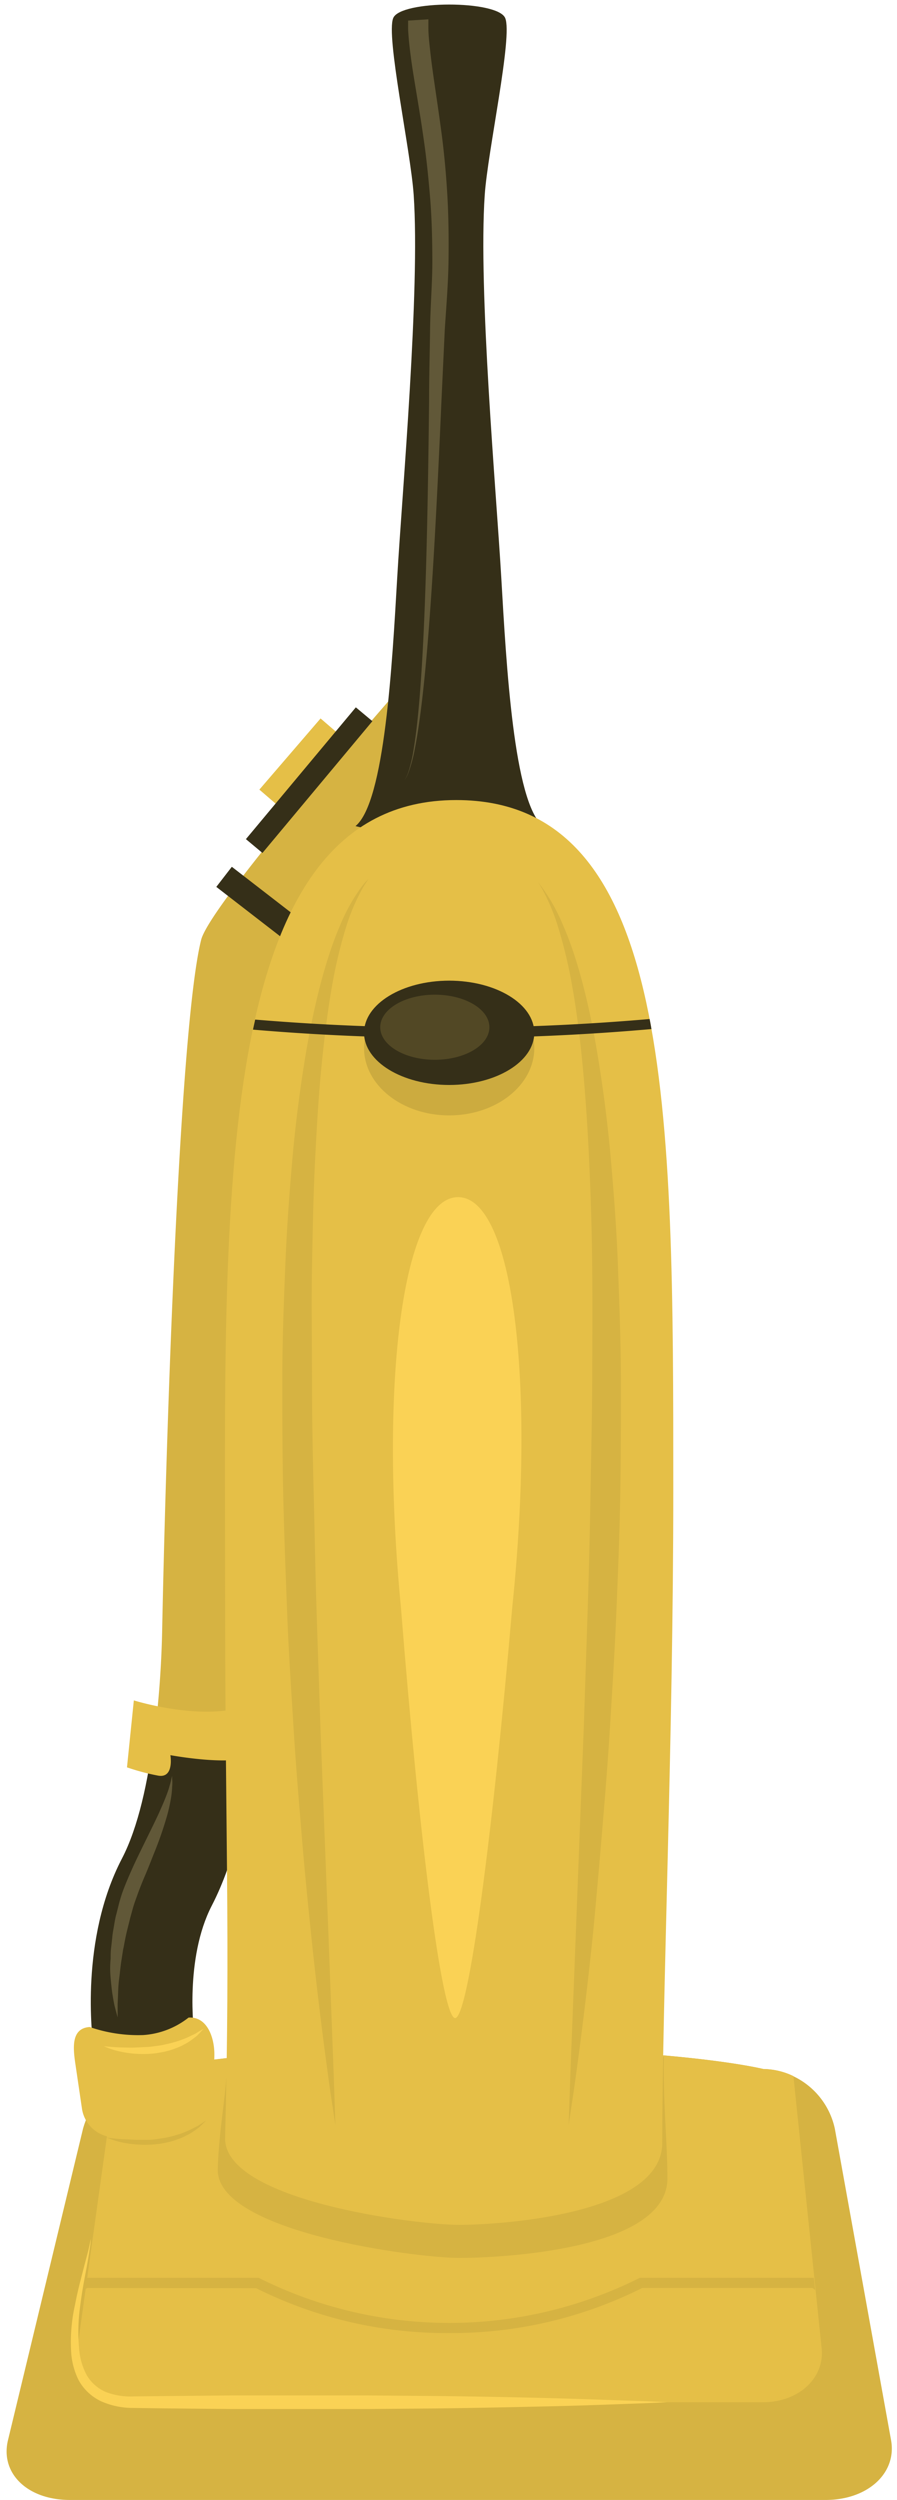 <svg xmlns="http://www.w3.org/2000/svg" viewBox="-0.93 -0.67 126.87 353.25"><title>Depositphotos_27317021_06</title><g data-name="Layer 2"><path fill="#e5bf47" d="M35.754 110.905l8.657-10.057 2.311 1.99-8.657 10.057z"/><path d="M42.59 136.3c4.47-11.1 28.33-35.35 28.33-35.35l-10.62-9.7s-31.36 35.25-32.78 40.88C24.29 145 22.45 206.93 22 230a141.87 141.87 0 0 1-1.12 14.88l14.36 1a152.66 152.66 0 0 0 1.13-15.53c.39-20.56 1.2-81.59 6.22-94.05z" fill="#d6b342"/><path fill="#352f18" d="M29.664 124.65l2.195-2.84 13.815 10.677-2.195 2.84z"/><path d="M16.29 262c-5.92 11.42-4.19 25.09-4 26.61l14.23-2c0-.11-1.36-10.51 2.5-18 3.34-6.44 5.16-15.09 6.14-22.84l-14.36-1C20 251 18.65 257.5 16.29 262z" fill="#352f18"/><path d="M18 239.6s11.45 3.59 17.59 0c0 0 .84 6.24-.54 7.54-2.16 2-11.88.2-11.88.2s.57 3.31-1.74 2.89a30.68 30.68 0 0 1-4.4-1.17z" fill="#e5bf47"/><path d="M125.1 344.13c.84 4.66-3.3 8.45-9.25 8.45H8.94c-6 0-9.87-3.78-8.74-8.45l10.61-44a11.54 11.54 0 0 1 10.66-8.45s11.62-3.05 41.68-3.05c31.72 0 43.85 3.05 43.85 3.05a10.69 10.69 0 0 1 10.15 8.45z" fill="#d6b342"/><path d="M18 338.77h89c5 0 8.67-3.37 8.29-7.53l-4-38.55a9.85 9.85 0 0 0-4.25-1s-12.13-3.05-43.85-3.05c-30.05 0-41.68 3.05-41.68 3.05a10.86 10.86 0 0 0-6.29 2.18L10 331.25c-.55 4.16 3.06 7.52 8 7.52z" fill="#e5bf47"/><path d="M64 318.38c5.84 0 29.47-1.1 29.47-11.23 0-4.85-.63-10.89-.5-17.18-7-.69-17.39-1.32-31.84-1.32-13.48 0-23.24.61-29.92 1.29 0 4.94-1.19 10-1.34 15.9-.24 8.89 28.07 12.54 34.13 12.54z" fill="#d6b342"/><path d="M75.86 116.06c-4.13-3.38-5.18-22.89-5.89-35.11s-3.26-40.58-2.34-54.08c.43-6.27 4-22.46 2.89-25s-14.76-2.52-15.83 0 2.46 18.71 2.89 25c.92 13.5-1.62 41.86-2.33 54.08s-1.76 31.73-5.9 35.11c0 0 8.23 2.08 13.26 1.9l5-.18z" fill="#352f18"/><path d="M94.3 209.89c0 35.29-1.56 71.39-1.56 92.23 0 10.13-22.91 11.59-28.75 11.59-6.06 0-33.31-3.41-33.08-12.31.74-29.11 0-42.67 0-77.26 0-53.85-2.16-111.76 32.7-111.76 30.69.01 30.69 43.62 30.69 97.51z" fill="#e5bf47"/><path fill="#352f18" d="M33.85 117.902l15.548-18.623 2.342 1.955-15.55 18.622z"/><path d="M29.3 296.08a4.81 4.81 0 0 1-4.38 4.62l-9.32.64a4.76 4.76 0 0 1-4.93-4l-.92-6.24c-.35-2.35-.67-5.16 2-5.35a21 21 0 0 0 7.57 1.14 11.58 11.58 0 0 0 6.42-2.47c2.69-.18 3.69 2.94 3.65 5.32z" fill="#e5bf47"/><path d="M74.77 123.53l.33.39a12.38 12.38 0 0 1 .9 1.18 25.83 25.83 0 0 1 2.72 5c2 4.51 3.8 11.34 5.09 19.63.66 4.14 1.24 8.65 1.66 13.44s.81 9.83 1 15.05.41 10.62.42 16.11 0 11.06-.1 16.62-.33 11.13-.56 16.6-.58 10.85-.9 16.06-.74 10.23-1.14 15-.8 9.25-1.19 13.39c-.85 8.3-1.73 15.2-2.39 20-.32 2.41-.62 4.3-.81 5.59l-.3 2s.09-2.78.26-7.64l.78-20.13c.32-8.32.69-18 1.1-28.42.17-5.2.35-10.57.53-16s.32-11 .41-16.54.23-11.08.25-16.53.05-10.81 0-16-.21-10.2-.43-14.94-.52-9.22-.91-13.35-.87-7.88-1.46-11.19a67.63 67.63 0 0 0-2-8.45 28.75 28.75 0 0 0-2.12-5.17 12.53 12.53 0 0 0-.77-1.27z" fill="#d6b342"/><path d="M51.19 123.53l-.28.43a12.53 12.53 0 0 0-.77 1.27 28.75 28.75 0 0 0-2.14 5.16 67.63 67.63 0 0 0-2 8.45c-.58 3.31-1.05 7.07-1.46 11.19s-.67 8.6-.91 13.35-.33 9.76-.43 14.94 0 10.55 0 16 .11 11 .25 16.53.23 11.08.41 16.54.36 10.83.53 16c.4 10.4.78 20.1 1.1 28.42l.76 20.19c.17 4.86.26 7.64.26 7.64l-.3-2c-.19-1.29-.5-3.18-.81-5.59-.66-4.82-1.54-11.72-2.39-20-.43-4.15-.88-8.65-1.27-13.41s-.82-9.79-1.14-15-.69-10.59-.9-16.06-.43-11-.56-16.6S39 199.8 39 194.32s.21-10.88.42-16.11.58-10.27 1-15.05 1-9.29 1.66-13.44c1.3-8.29 3.13-15.12 5.09-19.63a25.83 25.83 0 0 1 2.72-5 12.39 12.39 0 0 1 .92-1.18z" fill="#d6b342"/><path d="M91.21 144.74c-.08-.48-.17-1-.26-1.42a329.28 329.28 0 0 1-55.79.08c-.1.47-.21.94-.31 1.42Q48.7 146 62.6 146q14.32 0 28.61-1.26z" fill="#352f18"/><path d="M35.3 322.66A60.25 60.25 0 0 0 62.6 329a60.25 60.25 0 0 0 27.3-6.37H114l.36.29-.18-1.73H89.56l-.15.08a60.18 60.18 0 0 1-53.6 0l-.15-.08h-24.3l-.22 1.58.29-.14z" fill="#d6b342"/><path d="M11.92 315.69s0 .41-.12 1.16-.28 1.86-.55 3.26-.59 3.09-.83 5a26 26 0 0 0-.12 6.49 9.12 9.12 0 0 0 1.07 3.4 5.74 5.74 0 0 0 2.68 2.33 9.64 9.64 0 0 0 3.89.62l4.48-.05 9.39-.09h19.38l9.39.08c6.09.07 11.77.18 16.64.31s8.93.29 11.77.38 4.46.19 4.46.19-1.62.09-4.46.19-6.9.27-11.77.38-10.55.24-16.64.31l-9.39.08H31.81l-9.39-.09-4.48-.06a11.16 11.16 0 0 1-4.5-.91 7.06 7.06 0 0 1-3.24-3 10.33 10.33 0 0 1-1.06-3.88 24.16 24.16 0 0 1 .54-6.79c.38-2 .83-3.63 1.18-5s.66-2.45.82-3.19.24-1.12.24-1.12z" fill="#fad255"/><path d="M71.52 226.49c-2.77 32-6.17 58-8.08 58s-5.12-25.95-7.66-58c-3.09-32 .3-58 8.08-58s10.98 25.99 7.66 58z" fill="#fad255"/><ellipse cx="62.6" cy="147.42" rx="12.04" ry="9.52" fill="#ccab3f"/><ellipse cx="62.6" cy="145.27" rx="12.04" ry="7.37" fill="#352f18"/><ellipse cx="60.57" cy="144.48" rx="7.72" ry="4.6" fill="#524825"/><path d="M14.13 301.36s.93.16 2.31.25c.69 0 1.5.09 2.36.08h1.32c.45 0 .9-.07 1.36-.14s.91-.11 1.34-.23a12 12 0 0 0 1.27-.33 9.47 9.47 0 0 0 1.16-.41 9 9 0 0 0 1-.45l.84-.43.61-.4.54-.35-.46.46-.54.51c-.23.17-.49.37-.79.57a6.59 6.59 0 0 1-1 .58 7.19 7.19 0 0 1-1.18.52 9 9 0 0 1-1.32.41 14.12 14.12 0 0 1-1.4.27 15.51 15.51 0 0 1-2.79.1 15.91 15.91 0 0 1-2.4-.3 12.87 12.87 0 0 1-2.23-.71z" fill="#d6b342"/><path d="M13.77 288.47s.94.1 2.33.17c.69 0 1.5.06 2.35 0 .43 0 .87-.05 1.31-.06s.9-.08 1.34-.14.9-.11 1.33-.23a12.82 12.82 0 0 0 1.26-.31 10.13 10.13 0 0 0 1.16-.38 9.67 9.67 0 0 0 1-.42l.85-.41.62-.38.56-.32-.44.48-.53.54c-.23.18-.49.38-.78.59a6.25 6.25 0 0 1-1 .61 7 7 0 0 1-1.19.54 8.83 8.83 0 0 1-1.33.42c-.46.14-.94.18-1.41.28a14.93 14.93 0 0 1-2.81.09 14.68 14.68 0 0 1-2.41-.34 10.68 10.68 0 0 1-2.21-.73z" fill="#fad255"/><path d="M23.42 250.27v.4a6.15 6.15 0 0 1 0 1.14 12.7 12.7 0 0 1-.2 1.79 23 23 0 0 1-.51 2.26 51.65 51.65 0 0 1-1.89 5.43c-.4 1-.78 2-1.21 3s-.83 2-1.18 3c-.19.5-.36 1-.51 1.48l-.44 1.59c-.25 1.06-.52 2-.71 3-.1.5-.18 1-.29 1.47l-.22 1.42c-.15.92-.22 1.81-.33 2.62s-.14 1.57-.16 2.24-.07 1.26-.06 1.74v1.54s-.16-.54-.4-1.49c-.12-.48-.22-1.07-.33-1.75s-.18-1.45-.26-2.3-.1-1.77 0-2.74c0-.49 0-1 .06-1.5s.12-1 .17-1.56.16-1.07.25-1.62.18-1.12.33-1.63l.4-1.6c.17-.6.33-1.14.53-1.68.4-1.08.85-2.11 1.3-3.12s.94-2 1.38-2.91c.91-1.87 1.78-3.59 2.46-5.08.33-.75.64-1.44.88-2.06s.45-1.17.56-1.63a9 9 0 0 0 .28-1.09z" fill="#615838"/><path d="M59.66 2.06v1.21c0 .8.09 1.82.26 3.29.3 2.87 1 7 1.67 12.11.32 2.53.58 5.3.75 8.22s.21 6 .17 9.22-.32 6.53-.53 9.78l-.47 10.06c-.59 13.5-1.27 27-2.2 37.1-.46 5-1 9.25-1.58 12.15a20.62 20.62 0 0 1-.89 3.31 5.44 5.44 0 0 1-.39.82l-.18.25.17-.26a5.48 5.48 0 0 0 .36-.82 20.46 20.46 0 0 0 .78-3.33c.49-2.91.88-7.11 1.18-12.16.61-10.1.85-23.6 1-37.1 0-3.38.1-6.76.14-10.09s.33-6.57.32-9.72-.09-6.16-.33-9-.52-5.56-.88-8c-.7-5-1.52-9.11-1.88-12.11-.2-1.47-.3-2.76-.34-3.54V2.24z" fill="#615838"/></g></svg>